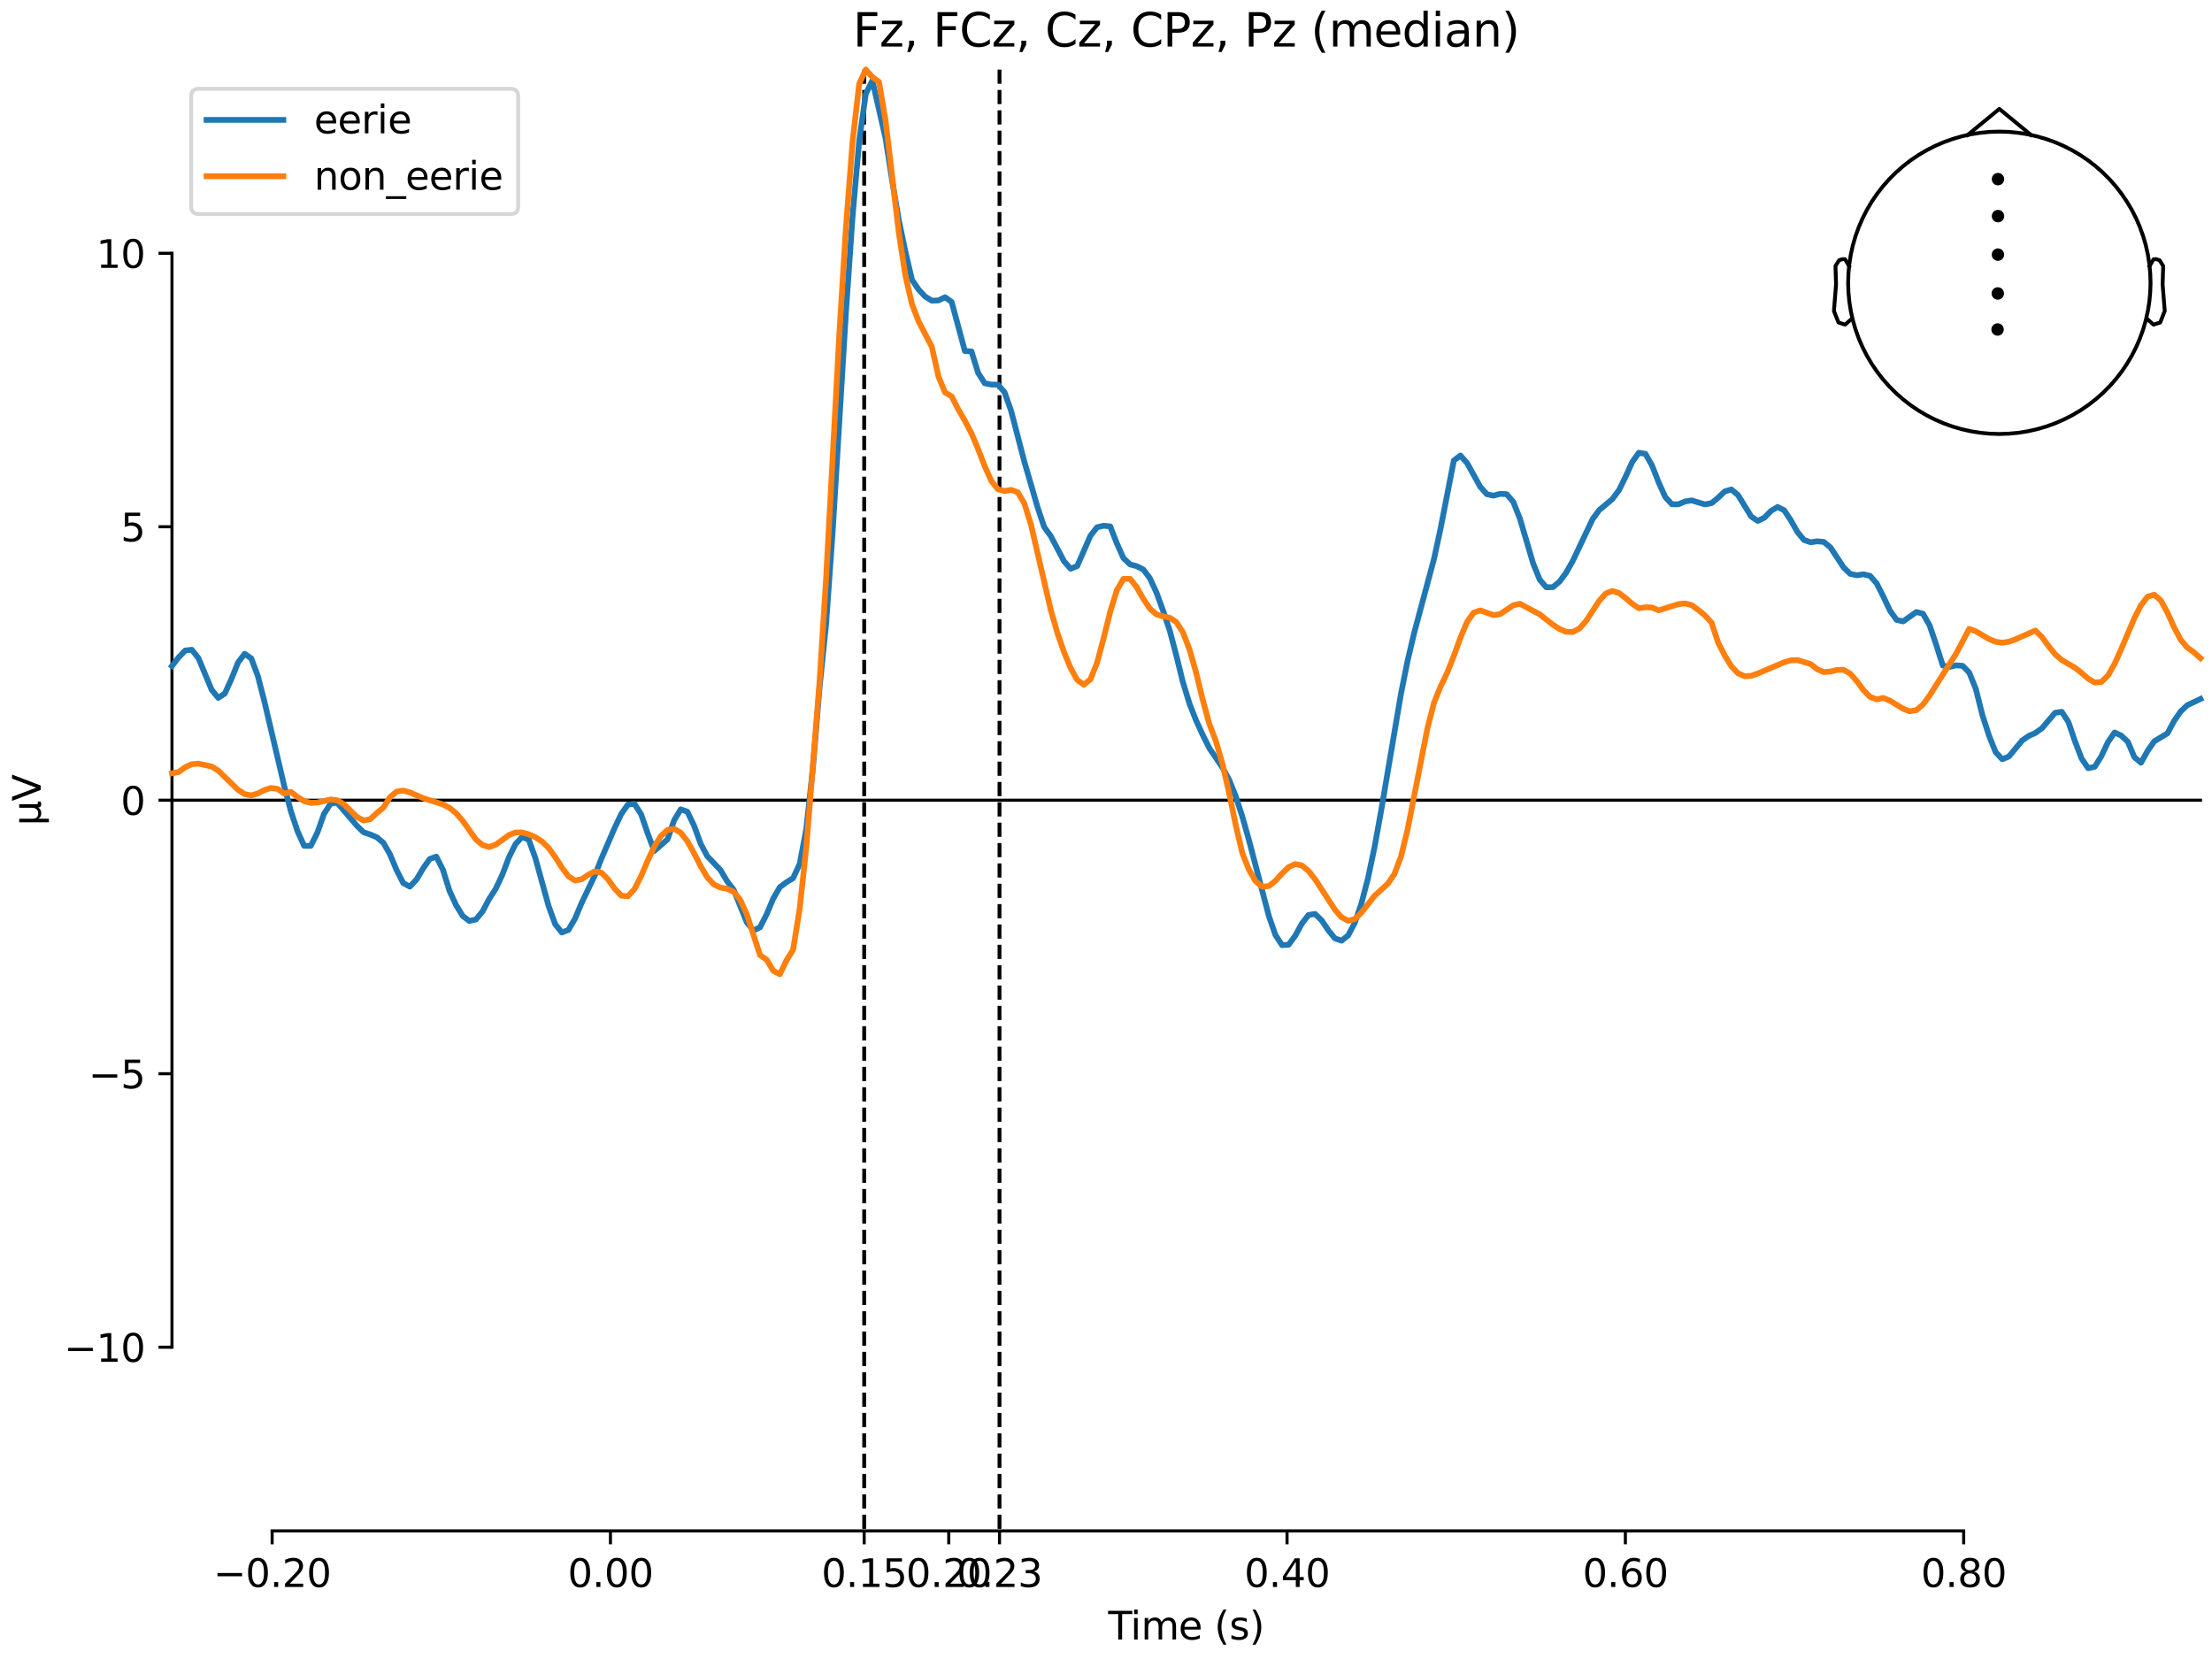 <?xml version="1.0" encoding="utf-8" standalone="no"?>
<!DOCTYPE svg PUBLIC "-//W3C//DTD SVG 1.1//EN"
  "http://www.w3.org/Graphics/SVG/1.1/DTD/svg11.dtd">
<svg xmlns:xlink="http://www.w3.org/1999/xlink" width="576pt" height="432pt" viewBox="0 0 576 432" xmlns="http://www.w3.org/2000/svg" version="1.1">
 <defs>
  <style type="text/css">*{stroke-linejoin: round; stroke-linecap: butt}</style>
 </defs>
 <g id="figure_1">
  <g id="patch_1">
   <path d="M 0 432 
L 576 432 
L 576 0 
L 0 0 
z
" style="fill: #ffffff"/>
  </g>
  <g id="axes_1">
   <g id="patch_2">
    <path d="M 44.783 398.644 
L 573 398.644 
L 573 18.118 
L 44.783 18.118 
L 44.783 398.644 
z
" style="fill: none; opacity: 0"/>
   </g>
   <g id="patch_3">
    <path d="M 44.783 350.809 
L 44.783 65.953 
" style="fill: none; stroke: #000000; stroke-width: 0.8; stroke-linejoin: miter; stroke-linecap: square"/>
   </g>
   <g id="LineCollection_1">
    <path d="M 225.031 18.118 
L 225.031 398.644 
" clip-path="url(#p9adbb136a0)" style="fill: none; stroke-dasharray: 3.7,1.6; stroke-dashoffset: 0; stroke: #000000"/>
    <path d="M 260.268 18.118 
L 260.268 398.644 
" clip-path="url(#p9adbb136a0)" style="fill: none; stroke-dasharray: 3.7,1.6; stroke-dashoffset: 0; stroke: #000000"/>
   </g>
   <g id="matplotlib.axis_1">
    <g id="xtick_1">
     <g id="line2d_1">
      <defs>
       <path id="m6c13547997" d="M 0 0 
L 0 3.5 
" style="stroke: #000000; stroke-width: 0.8"/>
      </defs>
      <g>
       <use xlink:href="#m6c13547997" x="70.867" y="398.644" style="stroke: #000000; stroke-width: 0.8"/>
      </g>
     </g>
     <g id="text_1">
      <!-- −0.20 -->
      <g transform="translate(55.544 413.242) scale(0.1 -0.1)">
       <defs>
        <path id="DejaVuSans-2212" d="M 678 2272 
L 4684 2272 
L 4684 1741 
L 678 1741 
L 678 2272 
z
" transform="scale(0.016)"/>
        <path id="DejaVuSans-30" d="M 2034 4250 
Q 1547 4250 1301 3770 
Q 1056 3291 1056 2328 
Q 1056 1369 1301 889 
Q 1547 409 2034 409 
Q 2525 409 2770 889 
Q 3016 1369 3016 2328 
Q 3016 3291 2770 3770 
Q 2525 4250 2034 4250 
z
M 2034 4750 
Q 2819 4750 3233 4129 
Q 3647 3509 3647 2328 
Q 3647 1150 3233 529 
Q 2819 -91 2034 -91 
Q 1250 -91 836 529 
Q 422 1150 422 2328 
Q 422 3509 836 4129 
Q 1250 4750 2034 4750 
z
" transform="scale(0.016)"/>
        <path id="DejaVuSans-2e" d="M 684 794 
L 1344 794 
L 1344 0 
L 684 0 
L 684 794 
z
" transform="scale(0.016)"/>
        <path id="DejaVuSans-32" d="M 1228 531 
L 3431 531 
L 3431 0 
L 469 0 
L 469 531 
Q 828 903 1448 1529 
Q 2069 2156 2228 2338 
Q 2531 2678 2651 2914 
Q 2772 3150 2772 3378 
Q 2772 3750 2511 3984 
Q 2250 4219 1831 4219 
Q 1534 4219 1204 4116 
Q 875 4013 500 3803 
L 500 4441 
Q 881 4594 1212 4672 
Q 1544 4750 1819 4750 
Q 2544 4750 2975 4387 
Q 3406 4025 3406 3419 
Q 3406 3131 3298 2873 
Q 3191 2616 2906 2266 
Q 2828 2175 2409 1742 
Q 1991 1309 1228 531 
z
" transform="scale(0.016)"/>
       </defs>
       <use xlink:href="#DejaVuSans-2212"/>
       <use xlink:href="#DejaVuSans-30" transform="translate(83.789 0)"/>
       <use xlink:href="#DejaVuSans-2e" transform="translate(147.412 0)"/>
       <use xlink:href="#DejaVuSans-32" transform="translate(179.199 0)"/>
       <use xlink:href="#DejaVuSans-30" transform="translate(242.822 0)"/>
      </g>
     </g>
    </g>
    <g id="xtick_2">
     <g id="line2d_2">
      <g>
       <use xlink:href="#m6c13547997" x="158.96" y="398.644" style="stroke: #000000; stroke-width: 0.8"/>
      </g>
     </g>
     <g id="text_2">
      <!-- 0.00 -->
      <g transform="translate(147.828 413.242) scale(0.1 -0.1)">
       <use xlink:href="#DejaVuSans-30"/>
       <use xlink:href="#DejaVuSans-2e" transform="translate(63.623 0)"/>
       <use xlink:href="#DejaVuSans-30" transform="translate(95.41 0)"/>
       <use xlink:href="#DejaVuSans-30" transform="translate(159.033 0)"/>
      </g>
     </g>
    </g>
    <g id="xtick_3">
     <g id="line2d_3">
      <g>
       <use xlink:href="#m6c13547997" x="225.031" y="398.644" style="stroke: #000000; stroke-width: 0.8"/>
      </g>
     </g>
     <g id="text_3">
      <!-- 0.15 -->
      <g transform="translate(213.898 413.242) scale(0.1 -0.1)">
       <defs>
        <path id="DejaVuSans-31" d="M 794 531 
L 1825 531 
L 1825 4091 
L 703 3866 
L 703 4441 
L 1819 4666 
L 2450 4666 
L 2450 531 
L 3481 531 
L 3481 0 
L 794 0 
L 794 531 
z
" transform="scale(0.016)"/>
        <path id="DejaVuSans-35" d="M 691 4666 
L 3169 4666 
L 3169 4134 
L 1269 4134 
L 1269 2991 
Q 1406 3038 1543 3061 
Q 1681 3084 1819 3084 
Q 2600 3084 3056 2656 
Q 3513 2228 3513 1497 
Q 3513 744 3044 326 
Q 2575 -91 1722 -91 
Q 1428 -91 1123 -41 
Q 819 9 494 109 
L 494 744 
Q 775 591 1075 516 
Q 1375 441 1709 441 
Q 2250 441 2565 725 
Q 2881 1009 2881 1497 
Q 2881 1984 2565 2268 
Q 2250 2553 1709 2553 
Q 1456 2553 1204 2497 
Q 953 2441 691 2322 
L 691 4666 
z
" transform="scale(0.016)"/>
       </defs>
       <use xlink:href="#DejaVuSans-30"/>
       <use xlink:href="#DejaVuSans-2e" transform="translate(63.623 0)"/>
       <use xlink:href="#DejaVuSans-31" transform="translate(95.41 0)"/>
       <use xlink:href="#DejaVuSans-35" transform="translate(159.033 0)"/>
      </g>
     </g>
    </g>
    <g id="xtick_4">
     <g id="line2d_4">
      <g>
       <use xlink:href="#m6c13547997" x="247.054" y="398.644" style="stroke: #000000; stroke-width: 0.8"/>
      </g>
     </g>
     <g id="text_4">
      <!-- 0.20 -->
      <g transform="translate(235.921 413.242) scale(0.1 -0.1)">
       <use xlink:href="#DejaVuSans-30"/>
       <use xlink:href="#DejaVuSans-2e" transform="translate(63.623 0)"/>
       <use xlink:href="#DejaVuSans-32" transform="translate(95.41 0)"/>
       <use xlink:href="#DejaVuSans-30" transform="translate(159.033 0)"/>
      </g>
     </g>
    </g>
    <g id="xtick_5">
     <g id="line2d_5">
      <g>
       <use xlink:href="#m6c13547997" x="260.268" y="398.644" style="stroke: #000000; stroke-width: 0.8"/>
      </g>
     </g>
     <g id="text_5">
      <!-- 0.23 -->
      <g transform="translate(249.135 413.242) scale(0.1 -0.1)">
       <defs>
        <path id="DejaVuSans-33" d="M 2597 2516 
Q 3050 2419 3304 2112 
Q 3559 1806 3559 1356 
Q 3559 666 3084 287 
Q 2609 -91 1734 -91 
Q 1441 -91 1130 -33 
Q 819 25 488 141 
L 488 750 
Q 750 597 1062 519 
Q 1375 441 1716 441 
Q 2309 441 2620 675 
Q 2931 909 2931 1356 
Q 2931 1769 2642 2001 
Q 2353 2234 1838 2234 
L 1294 2234 
L 1294 2753 
L 1863 2753 
Q 2328 2753 2575 2939 
Q 2822 3125 2822 3475 
Q 2822 3834 2567 4026 
Q 2313 4219 1838 4219 
Q 1578 4219 1281 4162 
Q 984 4106 628 3988 
L 628 4550 
Q 988 4650 1302 4700 
Q 1616 4750 1894 4750 
Q 2613 4750 3031 4423 
Q 3450 4097 3450 3541 
Q 3450 3153 3228 2886 
Q 3006 2619 2597 2516 
z
" transform="scale(0.016)"/>
       </defs>
       <use xlink:href="#DejaVuSans-30"/>
       <use xlink:href="#DejaVuSans-2e" transform="translate(63.623 0)"/>
       <use xlink:href="#DejaVuSans-32" transform="translate(95.41 0)"/>
       <use xlink:href="#DejaVuSans-33" transform="translate(159.033 0)"/>
      </g>
     </g>
    </g>
    <g id="xtick_6">
     <g id="line2d_6">
      <g>
       <use xlink:href="#m6c13547997" x="335.147" y="398.644" style="stroke: #000000; stroke-width: 0.8"/>
      </g>
     </g>
     <g id="text_6">
      <!-- 0.40 -->
      <g transform="translate(324.015 413.242) scale(0.1 -0.1)">
       <defs>
        <path id="DejaVuSans-34" d="M 2419 4116 
L 825 1625 
L 2419 1625 
L 2419 4116 
z
M 2253 4666 
L 3047 4666 
L 3047 1625 
L 3713 1625 
L 3713 1100 
L 3047 1100 
L 3047 0 
L 2419 0 
L 2419 1100 
L 313 1100 
L 313 1709 
L 2253 4666 
z
" transform="scale(0.016)"/>
       </defs>
       <use xlink:href="#DejaVuSans-30"/>
       <use xlink:href="#DejaVuSans-2e" transform="translate(63.623 0)"/>
       <use xlink:href="#DejaVuSans-34" transform="translate(95.41 0)"/>
       <use xlink:href="#DejaVuSans-30" transform="translate(159.033 0)"/>
      </g>
     </g>
    </g>
    <g id="xtick_7">
     <g id="line2d_7">
      <g>
       <use xlink:href="#m6c13547997" x="423.241" y="398.644" style="stroke: #000000; stroke-width: 0.8"/>
      </g>
     </g>
     <g id="text_7">
      <!-- 0.60 -->
      <g transform="translate(412.108 413.242) scale(0.1 -0.1)">
       <defs>
        <path id="DejaVuSans-36" d="M 2113 2584 
Q 1688 2584 1439 2293 
Q 1191 2003 1191 1497 
Q 1191 994 1439 701 
Q 1688 409 2113 409 
Q 2538 409 2786 701 
Q 3034 994 3034 1497 
Q 3034 2003 2786 2293 
Q 2538 2584 2113 2584 
z
M 3366 4563 
L 3366 3988 
Q 3128 4100 2886 4159 
Q 2644 4219 2406 4219 
Q 1781 4219 1451 3797 
Q 1122 3375 1075 2522 
Q 1259 2794 1537 2939 
Q 1816 3084 2150 3084 
Q 2853 3084 3261 2657 
Q 3669 2231 3669 1497 
Q 3669 778 3244 343 
Q 2819 -91 2113 -91 
Q 1303 -91 875 529 
Q 447 1150 447 2328 
Q 447 3434 972 4092 
Q 1497 4750 2381 4750 
Q 2619 4750 2861 4703 
Q 3103 4656 3366 4563 
z
" transform="scale(0.016)"/>
       </defs>
       <use xlink:href="#DejaVuSans-30"/>
       <use xlink:href="#DejaVuSans-2e" transform="translate(63.623 0)"/>
       <use xlink:href="#DejaVuSans-36" transform="translate(95.41 0)"/>
       <use xlink:href="#DejaVuSans-30" transform="translate(159.033 0)"/>
      </g>
     </g>
    </g>
    <g id="xtick_8">
     <g id="line2d_8">
      <g>
       <use xlink:href="#m6c13547997" x="511.334" y="398.644" style="stroke: #000000; stroke-width: 0.8"/>
      </g>
     </g>
     <g id="text_8">
      <!-- 0.80 -->
      <g transform="translate(500.202 413.242) scale(0.1 -0.1)">
       <defs>
        <path id="DejaVuSans-38" d="M 2034 2216 
Q 1584 2216 1326 1975 
Q 1069 1734 1069 1313 
Q 1069 891 1326 650 
Q 1584 409 2034 409 
Q 2484 409 2743 651 
Q 3003 894 3003 1313 
Q 3003 1734 2745 1975 
Q 2488 2216 2034 2216 
z
M 1403 2484 
Q 997 2584 770 2862 
Q 544 3141 544 3541 
Q 544 4100 942 4425 
Q 1341 4750 2034 4750 
Q 2731 4750 3128 4425 
Q 3525 4100 3525 3541 
Q 3525 3141 3298 2862 
Q 3072 2584 2669 2484 
Q 3125 2378 3379 2068 
Q 3634 1759 3634 1313 
Q 3634 634 3220 271 
Q 2806 -91 2034 -91 
Q 1263 -91 848 271 
Q 434 634 434 1313 
Q 434 1759 690 2068 
Q 947 2378 1403 2484 
z
M 1172 3481 
Q 1172 3119 1398 2916 
Q 1625 2713 2034 2713 
Q 2441 2713 2670 2916 
Q 2900 3119 2900 3481 
Q 2900 3844 2670 4047 
Q 2441 4250 2034 4250 
Q 1625 4250 1398 4047 
Q 1172 3844 1172 3481 
z
" transform="scale(0.016)"/>
       </defs>
       <use xlink:href="#DejaVuSans-30"/>
       <use xlink:href="#DejaVuSans-2e" transform="translate(63.623 0)"/>
       <use xlink:href="#DejaVuSans-38" transform="translate(95.41 0)"/>
       <use xlink:href="#DejaVuSans-30" transform="translate(159.033 0)"/>
      </g>
     </g>
    </g>
    <g id="text_9">
     <!-- Time (s) -->
     <g transform="translate(288.562 426.92) scale(0.1 -0.1)">
      <defs>
       <path id="DejaVuSans-54" d="M -19 4666 
L 3928 4666 
L 3928 4134 
L 2272 4134 
L 2272 0 
L 1638 0 
L 1638 4134 
L -19 4134 
L -19 4666 
z
" transform="scale(0.016)"/>
       <path id="DejaVuSans-69" d="M 603 3500 
L 1178 3500 
L 1178 0 
L 603 0 
L 603 3500 
z
M 603 4863 
L 1178 4863 
L 1178 4134 
L 603 4134 
L 603 4863 
z
" transform="scale(0.016)"/>
       <path id="DejaVuSans-6d" d="M 3328 2828 
Q 3544 3216 3844 3400 
Q 4144 3584 4550 3584 
Q 5097 3584 5394 3201 
Q 5691 2819 5691 2113 
L 5691 0 
L 5113 0 
L 5113 2094 
Q 5113 2597 4934 2840 
Q 4756 3084 4391 3084 
Q 3944 3084 3684 2787 
Q 3425 2491 3425 1978 
L 3425 0 
L 2847 0 
L 2847 2094 
Q 2847 2600 2669 2842 
Q 2491 3084 2119 3084 
Q 1678 3084 1418 2786 
Q 1159 2488 1159 1978 
L 1159 0 
L 581 0 
L 581 3500 
L 1159 3500 
L 1159 2956 
Q 1356 3278 1631 3431 
Q 1906 3584 2284 3584 
Q 2666 3584 2933 3390 
Q 3200 3197 3328 2828 
z
" transform="scale(0.016)"/>
       <path id="DejaVuSans-65" d="M 3597 1894 
L 3597 1613 
L 953 1613 
Q 991 1019 1311 708 
Q 1631 397 2203 397 
Q 2534 397 2845 478 
Q 3156 559 3463 722 
L 3463 178 
Q 3153 47 2828 -22 
Q 2503 -91 2169 -91 
Q 1331 -91 842 396 
Q 353 884 353 1716 
Q 353 2575 817 3079 
Q 1281 3584 2069 3584 
Q 2775 3584 3186 3129 
Q 3597 2675 3597 1894 
z
M 3022 2063 
Q 3016 2534 2758 2815 
Q 2500 3097 2075 3097 
Q 1594 3097 1305 2825 
Q 1016 2553 972 2059 
L 3022 2063 
z
" transform="scale(0.016)"/>
       <path id="DejaVuSans-20" transform="scale(0.016)"/>
       <path id="DejaVuSans-28" d="M 1984 4856 
Q 1566 4138 1362 3434 
Q 1159 2731 1159 2009 
Q 1159 1288 1364 580 
Q 1569 -128 1984 -844 
L 1484 -844 
Q 1016 -109 783 600 
Q 550 1309 550 2009 
Q 550 2706 781 3412 
Q 1013 4119 1484 4856 
L 1984 4856 
z
" transform="scale(0.016)"/>
       <path id="DejaVuSans-73" d="M 2834 3397 
L 2834 2853 
Q 2591 2978 2328 3040 
Q 2066 3103 1784 3103 
Q 1356 3103 1142 2972 
Q 928 2841 928 2578 
Q 928 2378 1081 2264 
Q 1234 2150 1697 2047 
L 1894 2003 
Q 2506 1872 2764 1633 
Q 3022 1394 3022 966 
Q 3022 478 2636 193 
Q 2250 -91 1575 -91 
Q 1294 -91 989 -36 
Q 684 19 347 128 
L 347 722 
Q 666 556 975 473 
Q 1284 391 1588 391 
Q 1994 391 2212 530 
Q 2431 669 2431 922 
Q 2431 1156 2273 1281 
Q 2116 1406 1581 1522 
L 1381 1569 
Q 847 1681 609 1914 
Q 372 2147 372 2553 
Q 372 3047 722 3315 
Q 1072 3584 1716 3584 
Q 2034 3584 2315 3537 
Q 2597 3491 2834 3397 
z
" transform="scale(0.016)"/>
       <path id="DejaVuSans-29" d="M 513 4856 
L 1013 4856 
Q 1481 4119 1714 3412 
Q 1947 2706 1947 2009 
Q 1947 1309 1714 600 
Q 1481 -109 1013 -844 
L 513 -844 
Q 928 -128 1133 580 
Q 1338 1288 1338 2009 
Q 1338 2731 1133 3434 
Q 928 4138 513 4856 
z
" transform="scale(0.016)"/>
      </defs>
      <use xlink:href="#DejaVuSans-54"/>
      <use xlink:href="#DejaVuSans-69" transform="translate(57.959 0)"/>
      <use xlink:href="#DejaVuSans-6d" transform="translate(85.742 0)"/>
      <use xlink:href="#DejaVuSans-65" transform="translate(183.154 0)"/>
      <use xlink:href="#DejaVuSans-20" transform="translate(244.678 0)"/>
      <use xlink:href="#DejaVuSans-28" transform="translate(276.465 0)"/>
      <use xlink:href="#DejaVuSans-73" transform="translate(315.479 0)"/>
      <use xlink:href="#DejaVuSans-29" transform="translate(367.578 0)"/>
     </g>
    </g>
   </g>
   <g id="matplotlib.axis_2">
    <g id="ytick_1">
     <g id="line2d_9">
      <defs>
       <path id="m8806891eca" d="M 0 0 
L -3.5 0 
" style="stroke: #000000; stroke-width: 0.8"/>
      </defs>
      <g>
       <use xlink:href="#m8806891eca" x="44.783" y="350.809" style="stroke: #000000; stroke-width: 0.8"/>
      </g>
     </g>
     <g id="text_10">
      <!-- −10 -->
      <g transform="translate(16.678 354.609) scale(0.1 -0.1)">
       <use xlink:href="#DejaVuSans-2212"/>
       <use xlink:href="#DejaVuSans-31" transform="translate(83.789 0)"/>
       <use xlink:href="#DejaVuSans-30" transform="translate(147.412 0)"/>
      </g>
     </g>
    </g>
    <g id="ytick_2">
     <g id="line2d_10">
      <g>
       <use xlink:href="#m8806891eca" x="44.783" y="279.595" style="stroke: #000000; stroke-width: 0.8"/>
      </g>
     </g>
     <g id="text_11">
      <!-- −5 -->
      <g transform="translate(23.041 283.394) scale(0.1 -0.1)">
       <use xlink:href="#DejaVuSans-2212"/>
       <use xlink:href="#DejaVuSans-35" transform="translate(83.789 0)"/>
      </g>
     </g>
    </g>
    <g id="ytick_3">
     <g id="line2d_11">
      <g>
       <use xlink:href="#m8806891eca" x="44.783" y="208.381" style="stroke: #000000; stroke-width: 0.8"/>
      </g>
     </g>
     <g id="text_12">
      <!-- 0 -->
      <g transform="translate(31.421 212.18) scale(0.1 -0.1)">
       <use xlink:href="#DejaVuSans-30"/>
      </g>
     </g>
    </g>
    <g id="ytick_4">
     <g id="line2d_12">
      <g>
       <use xlink:href="#m8806891eca" x="44.783" y="137.167" style="stroke: #000000; stroke-width: 0.8"/>
      </g>
     </g>
     <g id="text_13">
      <!-- 5 -->
      <g transform="translate(31.421 140.966) scale(0.1 -0.1)">
       <use xlink:href="#DejaVuSans-35"/>
      </g>
     </g>
    </g>
    <g id="ytick_5">
     <g id="line2d_13">
      <g>
       <use xlink:href="#m8806891eca" x="44.783" y="65.953" style="stroke: #000000; stroke-width: 0.8"/>
      </g>
     </g>
     <g id="text_14">
      <!-- 10 -->
      <g transform="translate(25.058 69.752) scale(0.1 -0.1)">
       <use xlink:href="#DejaVuSans-31"/>
       <use xlink:href="#DejaVuSans-30" transform="translate(63.623 0)"/>
      </g>
     </g>
    </g>
    <g id="text_15">
     <!-- µV -->
     <g transform="translate(10.599 214.982) rotate(-90) scale(0.1 -0.1)">
      <defs>
       <path id="DejaVuSans-b5" d="M 544 -1331 
L 544 3500 
L 1119 3500 
L 1119 1325 
Q 1119 872 1334 640 
Q 1550 409 1972 409 
Q 2434 409 2667 671 
Q 2900 934 2900 1459 
L 2900 3500 
L 3475 3500 
L 3475 806 
Q 3475 619 3529 530 
Q 3584 441 3700 441 
Q 3728 441 3778 458 
Q 3828 475 3916 513 
L 3916 50 
Q 3788 -22 3673 -56 
Q 3559 -91 3450 -91 
Q 3234 -91 3106 31 
Q 2978 153 2931 403 
Q 2775 156 2548 32 
Q 2322 -91 2016 -91 
Q 1697 -91 1473 31 
Q 1250 153 1119 397 
L 1119 -1331 
L 544 -1331 
z
" transform="scale(0.016)"/>
       <path id="DejaVuSans-56" d="M 1831 0 
L 50 4666 
L 709 4666 
L 2188 738 
L 3669 4666 
L 4325 4666 
L 2547 0 
L 1831 0 
z
" transform="scale(0.016)"/>
      </defs>
      <use xlink:href="#DejaVuSans-b5"/>
      <use xlink:href="#DejaVuSans-56" transform="translate(63.623 0)"/>
     </g>
    </g>
   </g>
   <g id="patch_4">
    <path d="M 70.867 398.644 
L 511.334 398.644 
" style="fill: none; stroke: #000000; stroke-width: 0.8; stroke-linejoin: miter; stroke-linecap: square"/>
   </g>
   <g id="patch_5">
    <path d="M 44.783 208.381 
L 573 208.381 
" style="fill: none; stroke: #000000; stroke-width: 0.8; stroke-linejoin: miter; stroke-linecap: square"/>
   </g>
   <g id="text_16">
    <!-- Fz, FCz, Cz, CPz, Pz (median) -->
    <g transform="translate(222.104 12.118) scale(0.12 -0.12)">
     <defs>
      <path id="DejaVuSans-46" d="M 628 4666 
L 3309 4666 
L 3309 4134 
L 1259 4134 
L 1259 2759 
L 3109 2759 
L 3109 2228 
L 1259 2228 
L 1259 0 
L 628 0 
L 628 4666 
z
" transform="scale(0.016)"/>
      <path id="DejaVuSans-7a" d="M 353 3500 
L 3084 3500 
L 3084 2975 
L 922 459 
L 3084 459 
L 3084 0 
L 275 0 
L 275 525 
L 2438 3041 
L 353 3041 
L 353 3500 
z
" transform="scale(0.016)"/>
      <path id="DejaVuSans-2c" d="M 750 794 
L 1409 794 
L 1409 256 
L 897 -744 
L 494 -744 
L 750 256 
L 750 794 
z
" transform="scale(0.016)"/>
      <path id="DejaVuSans-43" d="M 4122 4306 
L 4122 3641 
Q 3803 3938 3442 4084 
Q 3081 4231 2675 4231 
Q 1875 4231 1450 3742 
Q 1025 3253 1025 2328 
Q 1025 1406 1450 917 
Q 1875 428 2675 428 
Q 3081 428 3442 575 
Q 3803 722 4122 1019 
L 4122 359 
Q 3791 134 3420 21 
Q 3050 -91 2638 -91 
Q 1578 -91 968 557 
Q 359 1206 359 2328 
Q 359 3453 968 4101 
Q 1578 4750 2638 4750 
Q 3056 4750 3426 4639 
Q 3797 4528 4122 4306 
z
" transform="scale(0.016)"/>
      <path id="DejaVuSans-50" d="M 1259 4147 
L 1259 2394 
L 2053 2394 
Q 2494 2394 2734 2622 
Q 2975 2850 2975 3272 
Q 2975 3691 2734 3919 
Q 2494 4147 2053 4147 
L 1259 4147 
z
M 628 4666 
L 2053 4666 
Q 2838 4666 3239 4311 
Q 3641 3956 3641 3272 
Q 3641 2581 3239 2228 
Q 2838 1875 2053 1875 
L 1259 1875 
L 1259 0 
L 628 0 
L 628 4666 
z
" transform="scale(0.016)"/>
      <path id="DejaVuSans-64" d="M 2906 2969 
L 2906 4863 
L 3481 4863 
L 3481 0 
L 2906 0 
L 2906 525 
Q 2725 213 2448 61 
Q 2172 -91 1784 -91 
Q 1150 -91 751 415 
Q 353 922 353 1747 
Q 353 2572 751 3078 
Q 1150 3584 1784 3584 
Q 2172 3584 2448 3432 
Q 2725 3281 2906 2969 
z
M 947 1747 
Q 947 1113 1208 752 
Q 1469 391 1925 391 
Q 2381 391 2643 752 
Q 2906 1113 2906 1747 
Q 2906 2381 2643 2742 
Q 2381 3103 1925 3103 
Q 1469 3103 1208 2742 
Q 947 2381 947 1747 
z
" transform="scale(0.016)"/>
      <path id="DejaVuSans-61" d="M 2194 1759 
Q 1497 1759 1228 1600 
Q 959 1441 959 1056 
Q 959 750 1161 570 
Q 1363 391 1709 391 
Q 2188 391 2477 730 
Q 2766 1069 2766 1631 
L 2766 1759 
L 2194 1759 
z
M 3341 1997 
L 3341 0 
L 2766 0 
L 2766 531 
Q 2569 213 2275 61 
Q 1981 -91 1556 -91 
Q 1019 -91 701 211 
Q 384 513 384 1019 
Q 384 1609 779 1909 
Q 1175 2209 1959 2209 
L 2766 2209 
L 2766 2266 
Q 2766 2663 2505 2880 
Q 2244 3097 1772 3097 
Q 1472 3097 1187 3025 
Q 903 2953 641 2809 
L 641 3341 
Q 956 3463 1253 3523 
Q 1550 3584 1831 3584 
Q 2591 3584 2966 3190 
Q 3341 2797 3341 1997 
z
" transform="scale(0.016)"/>
      <path id="DejaVuSans-6e" d="M 3513 2113 
L 3513 0 
L 2938 0 
L 2938 2094 
Q 2938 2591 2744 2837 
Q 2550 3084 2163 3084 
Q 1697 3084 1428 2787 
Q 1159 2491 1159 1978 
L 1159 0 
L 581 0 
L 581 3500 
L 1159 3500 
L 1159 2956 
Q 1366 3272 1645 3428 
Q 1925 3584 2291 3584 
Q 2894 3584 3203 3211 
Q 3513 2838 3513 2113 
z
" transform="scale(0.016)"/>
     </defs>
     <use xlink:href="#DejaVuSans-46"/>
     <use xlink:href="#DejaVuSans-7a" transform="translate(57.52 0)"/>
     <use xlink:href="#DejaVuSans-2c" transform="translate(110.01 0)"/>
     <use xlink:href="#DejaVuSans-20" transform="translate(141.797 0)"/>
     <use xlink:href="#DejaVuSans-46" transform="translate(173.584 0)"/>
     <use xlink:href="#DejaVuSans-43" transform="translate(231.104 0)"/>
     <use xlink:href="#DejaVuSans-7a" transform="translate(300.928 0)"/>
     <use xlink:href="#DejaVuSans-2c" transform="translate(353.418 0)"/>
     <use xlink:href="#DejaVuSans-20" transform="translate(385.205 0)"/>
     <use xlink:href="#DejaVuSans-43" transform="translate(416.992 0)"/>
     <use xlink:href="#DejaVuSans-7a" transform="translate(486.816 0)"/>
     <use xlink:href="#DejaVuSans-2c" transform="translate(539.307 0)"/>
     <use xlink:href="#DejaVuSans-20" transform="translate(571.094 0)"/>
     <use xlink:href="#DejaVuSans-43" transform="translate(602.881 0)"/>
     <use xlink:href="#DejaVuSans-50" transform="translate(672.705 0)"/>
     <use xlink:href="#DejaVuSans-7a" transform="translate(733.008 0)"/>
     <use xlink:href="#DejaVuSans-2c" transform="translate(785.498 0)"/>
     <use xlink:href="#DejaVuSans-20" transform="translate(817.285 0)"/>
     <use xlink:href="#DejaVuSans-50" transform="translate(849.072 0)"/>
     <use xlink:href="#DejaVuSans-7a" transform="translate(909.375 0)"/>
     <use xlink:href="#DejaVuSans-20" transform="translate(961.865 0)"/>
     <use xlink:href="#DejaVuSans-28" transform="translate(993.652 0)"/>
     <use xlink:href="#DejaVuSans-6d" transform="translate(1032.666 0)"/>
     <use xlink:href="#DejaVuSans-65" transform="translate(1130.078 0)"/>
     <use xlink:href="#DejaVuSans-64" transform="translate(1191.602 0)"/>
     <use xlink:href="#DejaVuSans-69" transform="translate(1255.078 0)"/>
     <use xlink:href="#DejaVuSans-61" transform="translate(1282.861 0)"/>
     <use xlink:href="#DejaVuSans-6e" transform="translate(1344.141 0)"/>
     <use xlink:href="#DejaVuSans-29" transform="translate(1407.52 0)"/>
    </g>
   </g>
   <g id="legend_1">
    <g id="patch_6">
     <path d="M 51.783 55.753 
L 132.925 55.753 
Q 134.925 55.753 134.925 53.753 
L 134.925 25.118 
Q 134.925 23.118 132.925 23.118 
L 51.783 23.118 
Q 49.783 23.118 49.783 25.118 
L 49.783 53.753 
Q 49.783 55.753 51.783 55.753 
z
" style="fill: #ffffff; opacity: 0.8; stroke: #cccccc; stroke-linejoin: miter"/>
    </g>
    <g id="line2d_14">
     <path d="M 53.783 31.217 
L 63.783 31.217 
L 73.783 31.217 
" style="fill: none; stroke: #1f77b4; stroke-width: 1.5; stroke-linecap: square"/>
    </g>
    <g id="text_17">
     <!-- eerie -->
     <g transform="translate(81.783 34.717) scale(0.1 -0.1)">
      <defs>
       <path id="DejaVuSans-72" d="M 2631 2963 
Q 2534 3019 2420 3045 
Q 2306 3072 2169 3072 
Q 1681 3072 1420 2755 
Q 1159 2438 1159 1844 
L 1159 0 
L 581 0 
L 581 3500 
L 1159 3500 
L 1159 2956 
Q 1341 3275 1631 3429 
Q 1922 3584 2338 3584 
Q 2397 3584 2469 3576 
Q 2541 3569 2628 3553 
L 2631 2963 
z
" transform="scale(0.016)"/>
      </defs>
      <use xlink:href="#DejaVuSans-65"/>
      <use xlink:href="#DejaVuSans-65" transform="translate(61.523 0)"/>
      <use xlink:href="#DejaVuSans-72" transform="translate(123.047 0)"/>
      <use xlink:href="#DejaVuSans-69" transform="translate(164.16 0)"/>
      <use xlink:href="#DejaVuSans-65" transform="translate(191.943 0)"/>
     </g>
    </g>
    <g id="line2d_15">
     <path d="M 53.783 45.895 
L 63.783 45.895 
L 73.783 45.895 
" style="fill: none; stroke: #ff7f0e; stroke-width: 1.5; stroke-linecap: square"/>
    </g>
    <g id="text_18">
     <!-- non_eerie -->
     <g transform="translate(81.783 49.395) scale(0.1 -0.1)">
      <defs>
       <path id="DejaVuSans-6f" d="M 1959 3097 
Q 1497 3097 1228 2736 
Q 959 2375 959 1747 
Q 959 1119 1226 758 
Q 1494 397 1959 397 
Q 2419 397 2687 759 
Q 2956 1122 2956 1747 
Q 2956 2369 2687 2733 
Q 2419 3097 1959 3097 
z
M 1959 3584 
Q 2709 3584 3137 3096 
Q 3566 2609 3566 1747 
Q 3566 888 3137 398 
Q 2709 -91 1959 -91 
Q 1206 -91 779 398 
Q 353 888 353 1747 
Q 353 2609 779 3096 
Q 1206 3584 1959 3584 
z
" transform="scale(0.016)"/>
       <path id="DejaVuSans-5f" d="M 3263 -1063 
L 3263 -1509 
L -63 -1509 
L -63 -1063 
L 3263 -1063 
z
" transform="scale(0.016)"/>
      </defs>
      <use xlink:href="#DejaVuSans-6e"/>
      <use xlink:href="#DejaVuSans-6f" transform="translate(63.379 0)"/>
      <use xlink:href="#DejaVuSans-6e" transform="translate(124.561 0)"/>
      <use xlink:href="#DejaVuSans-5f" transform="translate(187.939 0)"/>
      <use xlink:href="#DejaVuSans-65" transform="translate(237.939 0)"/>
      <use xlink:href="#DejaVuSans-65" transform="translate(299.463 0)"/>
      <use xlink:href="#DejaVuSans-72" transform="translate(360.986 0)"/>
      <use xlink:href="#DejaVuSans-69" transform="translate(402.1 0)"/>
      <use xlink:href="#DejaVuSans-65" transform="translate(429.883 0)"/>
     </g>
    </g>
   </g>
   <g id="line2d_16">
    <path d="M 44.783 173.432 
L 46.504 171.185 
L 48.224 169.391 
L 49.945 169.193 
L 51.665 171.355 
L 55.107 179.603 
L 56.827 181.729 
L 58.548 180.588 
L 60.268 176.791 
L 61.989 172.508 
L 63.709 170.235 
L 65.43 171.449 
L 67.151 176.038 
L 68.871 182.76 
L 74.033 204.754 
L 75.753 211.271 
L 77.474 216.454 
L 79.195 220.251 
L 80.915 220.272 
L 82.636 216.838 
L 84.356 211.964 
L 86.077 209.272 
L 87.797 209.017 
L 92.959 215.052 
L 94.68 216.723 
L 96.4 217.296 
L 98.121 218.02 
L 99.841 219.481 
L 101.562 222.483 
L 103.283 226.601 
L 105.003 229.953 
L 106.724 230.885 
L 108.444 229.044 
L 110.165 226.155 
L 111.886 223.688 
L 113.606 223.058 
L 115.327 226.445 
L 117.047 231.967 
L 118.768 235.699 
L 120.488 238.518 
L 122.209 239.81 
L 123.93 239.42 
L 125.65 237.348 
L 127.371 234.104 
L 129.091 231.424 
L 130.812 227.76 
L 132.532 223.233 
L 134.253 219.778 
L 135.974 217.927 
L 137.694 218.679 
L 139.415 223.455 
L 142.856 235.939 
L 144.576 240.662 
L 146.297 242.822 
L 148.018 242.146 
L 149.738 239.214 
L 151.459 235.11 
L 154.9 227.922 
L 156.62 223.541 
L 160.062 215.57 
L 161.782 211.948 
L 163.503 209.5 
L 165.223 209.333 
L 166.944 212.03 
L 168.664 217.039 
L 170.385 221.584 
L 173.826 218.557 
L 175.547 213.594 
L 177.267 210.747 
L 178.988 211.377 
L 180.709 214.928 
L 182.429 219.653 
L 184.15 222.924 
L 187.591 226.528 
L 189.311 229.423 
L 191.032 231.658 
L 194.473 240.18 
L 196.194 242.323 
L 197.914 241.456 
L 199.635 238.073 
L 201.355 233.967 
L 203.076 231.011 
L 204.797 229.733 
L 206.517 228.674 
L 208.238 224.968 
L 209.958 215.829 
L 211.679 199.978 
L 213.399 179.155 
L 215.12 162.469 
L 216.841 138.213 
L 220.282 81.303 
L 222.002 56.47 
L 223.723 36.796 
L 225.443 24.448 
L 227.164 20.985 
L 230.605 36.057 
L 232.326 47.103 
L 234.046 57.283 
L 235.767 65.52 
L 237.488 72.904 
L 239.208 75.407 
L 240.929 77.243 
L 242.649 78.291 
L 244.37 78.235 
L 246.09 77.396 
L 247.811 78.631 
L 251.252 91.409 
L 252.973 91.509 
L 254.693 97.073 
L 256.414 99.803 
L 258.134 100.14 
L 259.855 100.154 
L 261.576 102.13 
L 263.296 106.996 
L 266.737 120.22 
L 270.178 132.081 
L 271.899 137.23 
L 273.62 139.589 
L 277.061 146.131 
L 278.781 148.098 
L 280.502 147.399 
L 283.943 139.509 
L 285.664 137.303 
L 287.384 136.896 
L 289.105 137.08 
L 290.825 141.492 
L 292.546 145.338 
L 294.267 146.964 
L 295.987 147.433 
L 297.708 148.297 
L 299.428 150.571 
L 301.149 154.324 
L 302.869 159.03 
L 304.59 164.168 
L 306.311 170.68 
L 308.031 177.664 
L 309.752 183.266 
L 311.472 187.639 
L 313.193 191.377 
L 314.913 194.834 
L 318.355 199.9 
L 320.075 203.085 
L 321.796 207.372 
L 323.516 212.709 
L 325.237 218.821 
L 330.399 238.494 
L 332.119 243.464 
L 333.84 246.117 
L 335.56 246.001 
L 337.281 243.65 
L 339.001 240.51 
L 340.722 238.264 
L 342.443 237.99 
L 344.163 239.658 
L 345.884 242.235 
L 347.604 244.352 
L 349.325 244.953 
L 351.046 243.596 
L 352.766 240.335 
L 354.487 235.352 
L 356.207 228.75 
L 357.928 220.59 
L 359.648 211.101 
L 364.81 180.659 
L 366.531 172.081 
L 368.251 164.788 
L 373.413 145.536 
L 375.134 137.553 
L 378.575 119.921 
L 380.295 118.611 
L 382.016 120.572 
L 385.457 126.761 
L 387.178 128.683 
L 388.898 129.07 
L 390.619 128.596 
L 392.339 128.691 
L 394.06 130.7 
L 395.78 135.046 
L 399.222 146.705 
L 400.942 150.944 
L 402.663 152.937 
L 404.383 152.89 
L 406.104 151.445 
L 407.825 149.108 
L 409.545 146.061 
L 414.707 135.192 
L 416.427 132.827 
L 419.869 129.947 
L 421.589 127.616 
L 423.31 124.107 
L 425.03 120.317 
L 426.751 117.898 
L 428.471 118.181 
L 430.192 121.215 
L 431.913 125.617 
L 433.633 129.418 
L 435.354 131.305 
L 437.074 131.314 
L 438.795 130.579 
L 440.515 130.306 
L 443.957 131.347 
L 445.677 131.024 
L 447.398 129.609 
L 449.118 127.967 
L 450.839 127.464 
L 452.559 128.886 
L 456.001 134.492 
L 457.721 135.641 
L 459.442 134.811 
L 461.162 133.04 
L 462.883 132.012 
L 464.603 132.88 
L 466.324 135.482 
L 468.045 138.535 
L 469.765 140.617 
L 471.486 141.206 
L 473.206 140.954 
L 474.927 141.116 
L 476.648 142.554 
L 480.089 147.769 
L 481.809 149.441 
L 483.53 149.794 
L 485.25 149.546 
L 486.971 149.957 
L 488.692 151.933 
L 490.412 155.33 
L 492.133 158.98 
L 493.853 161.41 
L 495.574 161.809 
L 499.015 159.364 
L 500.736 159.802 
L 502.456 162.82 
L 504.177 167.873 
L 505.897 173.304 
L 507.618 173.667 
L 509.338 173.256 
L 511.059 173.37 
L 512.78 175.135 
L 514.5 179.404 
L 516.221 186.239 
L 517.941 191.565 
L 519.662 195.858 
L 521.382 197.707 
L 523.103 196.995 
L 526.544 192.849 
L 528.265 191.641 
L 529.985 190.874 
L 531.706 189.653 
L 535.147 185.606 
L 536.868 185.348 
L 538.588 187.962 
L 540.309 192.991 
L 542.029 197.486 
L 543.75 200.045 
L 545.471 199.665 
L 547.191 196.893 
L 548.912 193.243 
L 550.632 190.735 
L 552.353 191.538 
L 554.073 193.144 
L 555.794 197.178 
L 557.515 198.617 
L 559.235 195.525 
L 560.956 193.037 
L 564.397 190.969 
L 566.117 187.76 
L 567.838 185.262 
L 569.559 183.637 
L 573 182.008 
L 573 182.008 
" style="fill: none; stroke: #1f77b4; stroke-width: 1.5; stroke-linecap: square"/>
   </g>
   <g id="line2d_17">
    <path d="M 44.783 201.357 
L 46.504 201.024 
L 48.224 199.793 
L 49.945 199.006 
L 51.665 198.841 
L 55.107 199.6 
L 56.827 200.661 
L 61.989 205.667 
L 63.709 206.78 
L 65.43 207.116 
L 67.151 206.601 
L 68.871 205.728 
L 70.592 205.177 
L 72.312 205.444 
L 74.033 206.653 
L 75.753 206.201 
L 77.474 207.543 
L 79.195 208.586 
L 80.915 209.071 
L 82.636 208.981 
L 86.077 208.184 
L 87.797 208.38 
L 89.518 209.388 
L 92.959 212.72 
L 94.68 213.654 
L 96.4 213.308 
L 98.121 211.71 
L 99.841 210.28 
L 101.562 207.567 
L 103.283 206.128 
L 105.003 205.866 
L 106.724 206.336 
L 110.165 207.824 
L 115.327 209.459 
L 117.047 210.358 
L 118.768 211.76 
L 120.488 213.733 
L 123.93 218.594 
L 125.65 220.043 
L 127.371 220.565 
L 129.091 219.956 
L 132.532 217.445 
L 134.253 216.77 
L 135.974 216.771 
L 137.694 217.253 
L 139.415 218.019 
L 141.135 219.119 
L 142.856 220.799 
L 144.576 223.17 
L 146.297 225.891 
L 148.018 228.189 
L 149.738 229.286 
L 151.459 228.958 
L 153.179 227.793 
L 154.9 226.902 
L 156.62 227.241 
L 158.341 228.993 
L 160.062 231.41 
L 161.782 233.229 
L 163.503 233.38 
L 165.223 231.521 
L 166.944 228.116 
L 168.664 224.105 
L 170.385 220.421 
L 172.106 217.672 
L 173.826 216.119 
L 175.547 215.835 
L 177.267 216.839 
L 178.988 219.042 
L 180.709 222.13 
L 182.429 225.502 
L 184.15 228.414 
L 185.87 230.305 
L 187.591 231.12 
L 189.311 231.43 
L 191.032 232.198 
L 192.753 234.31 
L 194.473 238.122 
L 197.914 248.719 
L 199.635 249.892 
L 201.355 252.792 
L 203.076 253.68 
L 204.797 250.082 
L 206.517 247.323 
L 208.238 236.609 
L 209.958 220.659 
L 213.399 177.662 
L 215.12 150.536 
L 218.561 86.95 
L 220.282 59.264 
L 222.002 36.944 
L 223.723 21.882 
L 225.443 18.118 
L 227.164 20.072 
L 228.885 21.309 
L 230.605 31.428 
L 234.046 60.605 
L 235.767 71.795 
L 237.488 79.227 
L 239.208 83.705 
L 242.649 90.298 
L 244.37 98.041 
L 246.09 102.202 
L 247.811 103.222 
L 249.532 106.605 
L 251.252 109.565 
L 252.973 112.861 
L 254.693 116.932 
L 256.414 121.399 
L 258.134 125.218 
L 259.855 127.41 
L 261.576 127.853 
L 263.296 127.563 
L 265.017 128.19 
L 266.737 131.099 
L 268.458 136.618 
L 273.62 158.823 
L 275.34 164.794 
L 277.061 169.779 
L 278.781 173.955 
L 280.502 177.047 
L 282.222 178.296 
L 283.943 176.891 
L 285.664 172.604 
L 287.384 166.196 
L 289.105 159.272 
L 290.825 153.675 
L 292.546 150.728 
L 294.267 150.72 
L 295.987 152.902 
L 297.708 155.922 
L 299.428 158.503 
L 301.149 159.984 
L 302.869 160.511 
L 304.59 160.853 
L 306.311 161.988 
L 308.031 164.663 
L 309.752 169.137 
L 311.472 175.179 
L 313.193 182.249 
L 314.913 188.539 
L 316.634 193.019 
L 318.355 199.041 
L 320.075 206.565 
L 321.796 214.92 
L 323.516 222.211 
L 325.237 226.507 
L 326.957 229.483 
L 328.678 230.892 
L 330.399 230.735 
L 332.119 229.368 
L 333.84 227.461 
L 335.56 225.795 
L 337.281 225.002 
L 339.001 225.36 
L 340.722 226.779 
L 342.443 228.954 
L 347.604 236.865 
L 349.325 238.851 
L 351.046 239.772 
L 352.766 239.334 
L 354.487 237.672 
L 357.928 233.269 
L 361.369 230.126 
L 363.09 227.629 
L 364.81 223.051 
L 366.531 216.004 
L 371.692 189.695 
L 373.413 182.991 
L 375.134 178.747 
L 376.854 175.137 
L 378.575 170.797 
L 380.295 166.063 
L 382.016 161.97 
L 383.736 159.521 
L 385.457 158.955 
L 388.898 160.172 
L 390.619 159.927 
L 394.06 157.613 
L 395.78 157.22 
L 400.942 159.975 
L 404.383 162.686 
L 406.104 163.798 
L 407.825 164.516 
L 409.545 164.571 
L 411.266 163.672 
L 412.986 161.741 
L 416.427 156.447 
L 418.148 154.55 
L 419.869 153.883 
L 421.589 154.427 
L 423.31 155.733 
L 425.03 157.209 
L 426.751 158.384 
L 428.471 158.134 
L 430.192 158.19 
L 431.913 158.931 
L 437.074 157.31 
L 438.795 157.141 
L 440.515 157.58 
L 442.236 158.837 
L 443.957 160.247 
L 445.677 162.132 
L 447.398 167.328 
L 449.118 170.688 
L 450.839 173.482 
L 452.559 175.315 
L 454.28 176.08 
L 456.001 175.976 
L 457.721 175.378 
L 464.603 172.449 
L 466.324 171.942 
L 468.045 171.884 
L 471.486 172.913 
L 473.206 174.264 
L 474.927 175.009 
L 476.648 174.869 
L 478.368 174.437 
L 480.089 174.428 
L 481.809 175.419 
L 483.53 177.4 
L 485.25 179.716 
L 486.971 181.48 
L 488.692 182.115 
L 490.412 181.74 
L 492.133 182.452 
L 495.574 184.559 
L 497.294 185.218 
L 499.015 184.926 
L 500.736 183.469 
L 502.456 181.115 
L 509.338 170.252 
L 512.78 163.762 
L 514.5 164.381 
L 517.941 166.402 
L 519.662 167.118 
L 521.382 167.359 
L 523.103 167.097 
L 524.824 166.481 
L 529.985 164.196 
L 531.706 165.87 
L 533.427 168.224 
L 535.147 170.364 
L 536.868 171.858 
L 540.309 173.872 
L 542.029 175.218 
L 543.75 176.721 
L 545.471 177.742 
L 547.191 177.582 
L 548.912 175.903 
L 550.632 172.884 
L 552.353 169.034 
L 555.794 160.951 
L 557.515 157.589 
L 559.235 155.364 
L 560.956 154.857 
L 562.676 156.359 
L 564.397 159.516 
L 566.117 163.315 
L 567.838 166.564 
L 569.559 168.623 
L 571.279 169.848 
L 573 171.383 
L 573 171.383 
" style="fill: none; stroke: #ff7f0e; stroke-width: 1.5; stroke-linecap: square"/>
   </g>
  </g>
  <g id="axes_2">
   <g id="PathCollection_1">
    <defs>
     <path id="C0_0_4a325bd98a" d="M 0 1.118 
C 0.297 1.118 0.581 1 0.791 0.791 
C 1 0.581 1.118 0.297 1.118 -0 
C 1.118 -0.297 1 -0.581 0.791 -0.791 
C 0.581 -1 0.297 -1.118 0 -1.118 
C -0.297 -1.118 -0.581 -1 -0.791 -0.791 
C -1 -0.581 -1.118 -0.297 -1.118 0 
C -1.118 0.297 -1 0.581 -0.791 0.791 
C -0.581 1 -0.297 1.118 0 1.118 
z
"/>
    </defs>
    <g clip-path="url(#p8e90a2fdfd)">
     <use xlink:href="#C0_0_4a325bd98a" x="520.267" y="46.647" style="stroke: #000000"/>
    </g>
    <g clip-path="url(#p8e90a2fdfd)">
     <use xlink:href="#C0_0_4a325bd98a" x="520.275" y="56.276" style="stroke: #000000"/>
    </g>
    <g clip-path="url(#p8e90a2fdfd)">
     <use xlink:href="#C0_0_4a325bd98a" x="520.22" y="76.414" style="stroke: #000000"/>
    </g>
    <g clip-path="url(#p8e90a2fdfd)">
     <use xlink:href="#C0_0_4a325bd98a" x="520.163" y="85.802" style="stroke: #000000"/>
    </g>
    <g clip-path="url(#p8e90a2fdfd)">
     <use xlink:href="#C0_0_4a325bd98a" x="520.258" y="66.304" style="stroke: #000000"/>
    </g>
   </g>
   <g id="matplotlib.axis_3"/>
   <g id="matplotlib.axis_4"/>
   <g id="line2d_18">
    <path d="M 559.992 73.637 
L 559.914 71.165 
L 559.682 68.702 
L 559.295 66.26 
L 558.755 63.846 
L 558.065 61.471 
L 557.227 59.144 
L 556.245 56.874 
L 555.122 54.67 
L 553.863 52.542 
L 552.473 50.496 
L 550.957 48.542 
L 549.322 46.687 
L 547.573 44.938 
L 545.718 43.302 
L 543.763 41.786 
L 541.718 40.396 
L 539.589 39.137 
L 537.385 38.014 
L 535.116 37.032 
L 532.789 36.194 
L 530.414 35.504 
L 528 34.965 
L 525.557 34.578 
L 523.095 34.345 
L 520.623 34.267 
L 518.151 34.345 
L 515.689 34.578 
L 513.246 34.965 
L 510.832 35.504 
L 508.457 36.194 
L 506.13 37.032 
L 503.86 38.014 
L 501.656 39.137 
L 499.528 40.396 
L 497.482 41.786 
L 495.528 43.302 
L 493.673 44.938 
L 491.924 46.687 
L 490.288 48.542 
L 488.772 50.496 
L 487.382 52.542 
L 486.123 54.67 
L 485 56.874 
L 484.018 59.144 
L 483.18 61.471 
L 482.49 63.846 
L 481.951 66.26 
L 481.564 68.702 
L 481.331 71.165 
L 481.254 73.637 
L 481.331 76.109 
L 481.564 78.571 
L 481.951 81.014 
L 482.49 83.427 
L 483.18 85.802 
L 484.018 88.129 
L 485 90.399 
L 486.123 92.603 
L 487.382 94.732 
L 488.772 96.777 
L 490.288 98.732 
L 491.924 100.587 
L 493.673 102.336 
L 495.528 103.971 
L 497.482 105.487 
L 499.528 106.877 
L 501.656 108.136 
L 503.86 109.259 
L 506.13 110.241 
L 508.457 111.079 
L 510.832 111.769 
L 513.246 112.309 
L 515.689 112.696 
L 518.151 112.928 
L 520.623 113.006 
L 523.095 112.928 
L 525.557 112.696 
L 528 112.309 
L 530.414 111.769 
L 532.789 111.079 
L 535.116 110.241 
L 537.385 109.259 
L 539.589 108.136 
L 541.718 106.877 
L 543.763 105.487 
L 545.718 103.971 
L 547.573 102.336 
L 549.322 100.587 
L 550.957 98.732 
L 552.473 96.777 
L 553.863 94.732 
L 555.122 92.603 
L 556.245 90.399 
L 557.227 88.129 
L 558.065 85.802 
L 558.755 83.427 
L 559.295 81.014 
L 559.682 78.571 
L 559.914 76.109 
L 559.992 73.637 
" style="fill: none; stroke: #000000; stroke-linecap: square"/>
   </g>
   <g id="line2d_19">
    <path d="M 512.377 35.141 
L 520.623 28.362 
L 528.868 35.141 
" style="fill: none; stroke: #000000; stroke-linecap: square"/>
   </g>
   <g id="line2d_20">
    <path d="M 481.49 69.267 
L 480.466 67.534 
L 479.836 67.471 
L 478.899 67.763 
L 477.954 69.267 
L 478.104 74.07 
L 477.553 80.975 
L 478.734 83.975 
L 480.466 84.534 
L 482.12 83.077 
" style="fill: none; stroke: #000000; stroke-linecap: square"/>
   </g>
   <g id="line2d_21">
    <path d="M 559.756 69.267 
L 560.779 67.534 
L 561.409 67.471 
L 562.346 67.763 
L 563.291 69.267 
L 563.142 74.07 
L 563.693 80.975 
L 562.512 83.975 
L 560.779 84.534 
L 559.126 83.077 
" style="fill: none; stroke: #000000; stroke-linecap: square"/>
   </g>
  </g>
 </g>
 <defs>
  <clipPath id="p9adbb136a0">
   <rect x="44.783" y="18.118" width="528.217" height="380.525"/>
  </clipPath>
  <clipPath id="p8e90a2fdfd">
   <rect x="473.246" y="24.13" width="94.754" height="93.108"/>
  </clipPath>
 </defs>
</svg>
